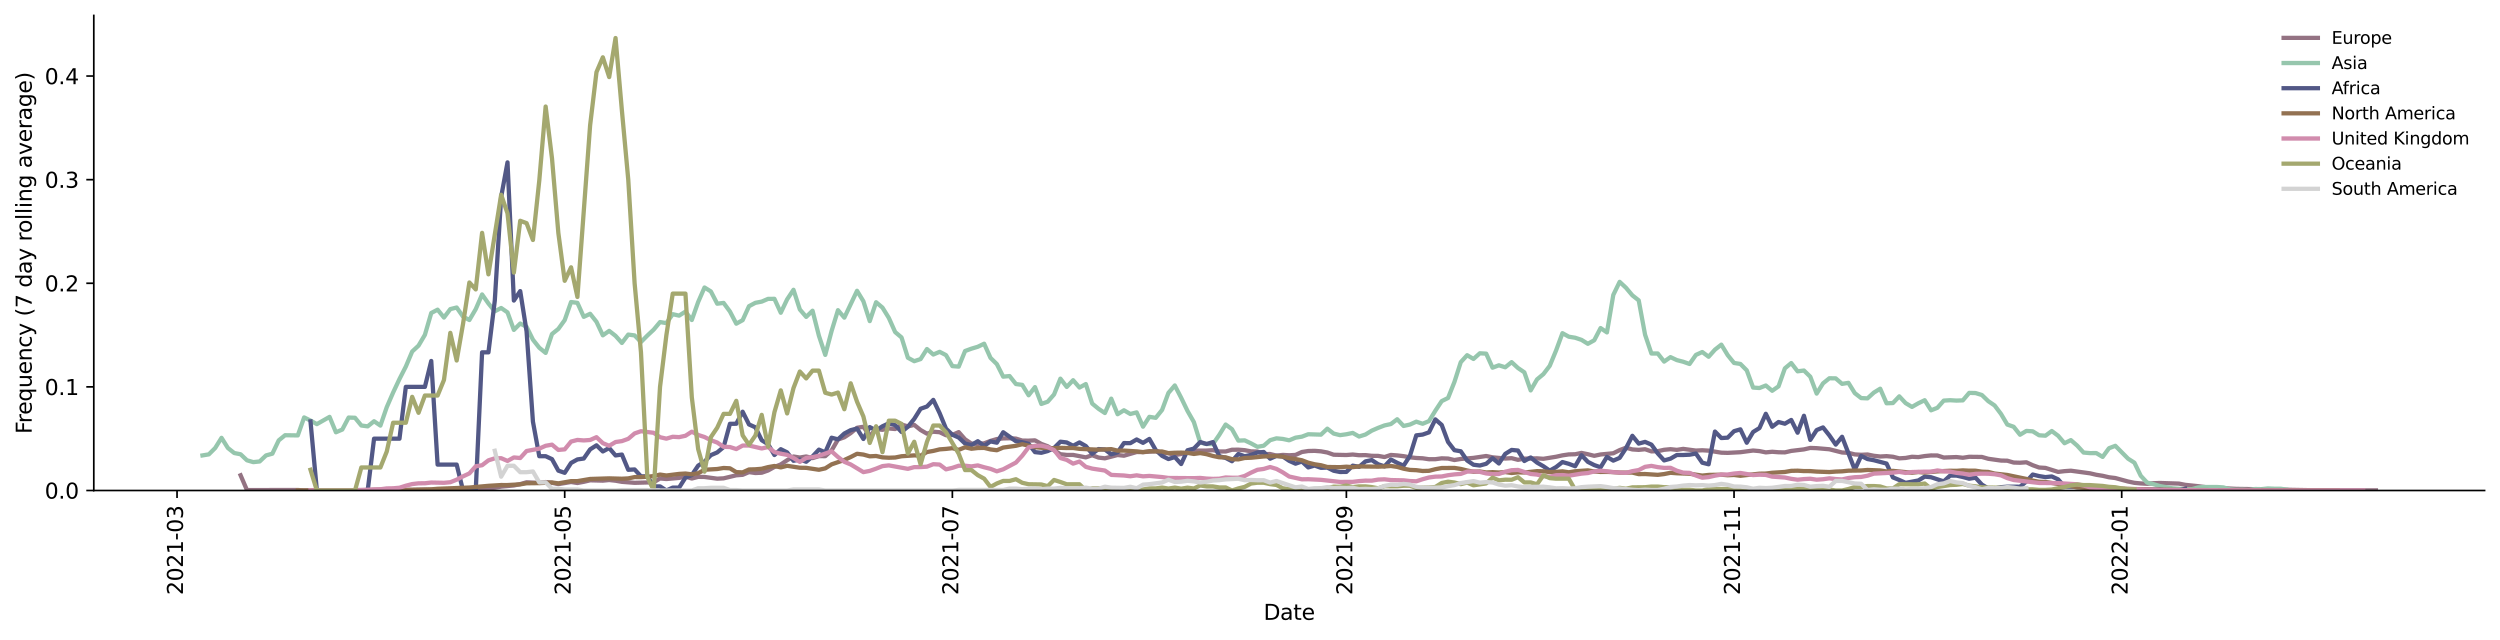 <?xml version="1.0" encoding="utf-8" standalone="no"?>
<!DOCTYPE svg PUBLIC "-//W3C//DTD SVG 1.1//EN"
  "http://www.w3.org/Graphics/SVG/1.1/DTD/svg11.dtd">
<svg height="298.621pt" version="1.1" viewBox="0 0 1166.981 298.621" width="1166.981pt" xmlns="http://www.w3.org/2000/svg" xmlns:xlink="http://www.w3.org/1999/xlink">
 <defs>
  <style type="text/css">*{stroke-linecap:butt;stroke-linejoin:round;}</style>
 </defs>
 <g id="figure_1">
  <g id="patch_1">
   <path d="M 0 298.621 
L 1166.981 298.621 
L 1166.981 0 
L 0 0 
z
" style="fill:#ffffff;"/>
  </g>
  <g id="axes_1">
   <g id="patch_2">
    <path d="M 43.781 228.96 
L 1159.781 228.96 
L 1159.781 7.2 
L 43.781 7.2 
z
" style="fill:#ffffff;"/>
   </g>
   <g id="matplotlib.axis_1">
    <g id="xtick_1">
     <g id="line2d_1">
      <defs>
       <path d="M 0 0 
L 0 3.5 
" id="mf834ee230a" style="stroke:#000000;stroke-width:0.8;"/>
      </defs>
      <g>
       <use style="stroke:#000000;stroke-width:0.8;" x="82.642" xlink:href="#mf834ee230a" y="228.96"/>
      </g>
     </g>
     <g id="text_1">
      <!-- 2021-03 -->
      <g transform="translate(85.402 277.743)rotate(-90)scale(0.1 -0.1)">
       <defs>
        <path d="M 1228 531 
L 3431 531 
L 3431 0 
L 469 0 
L 469 531 
Q 828 903 1448 1529 
Q 2069 2156 2228 2338 
Q 2531 2678 2651 2914 
Q 2772 3150 2772 3378 
Q 2772 3750 2511 3984 
Q 2250 4219 1831 4219 
Q 1534 4219 1204 4116 
Q 875 4013 500 3803 
L 500 4441 
Q 881 4594 1212 4672 
Q 1544 4750 1819 4750 
Q 2544 4750 2975 4387 
Q 3406 4025 3406 3419 
Q 3406 3131 3298 2873 
Q 3191 2616 2906 2266 
Q 2828 2175 2409 1742 
Q 1991 1309 1228 531 
z
" id="DejaVuSans-32" transform="scale(0.016)"/>
        <path d="M 2034 4250 
Q 1547 4250 1301 3770 
Q 1056 3291 1056 2328 
Q 1056 1369 1301 889 
Q 1547 409 2034 409 
Q 2525 409 2770 889 
Q 3016 1369 3016 2328 
Q 3016 3291 2770 3770 
Q 2525 4250 2034 4250 
z
M 2034 4750 
Q 2819 4750 3233 4129 
Q 3647 3509 3647 2328 
Q 3647 1150 3233 529 
Q 2819 -91 2034 -91 
Q 1250 -91 836 529 
Q 422 1150 422 2328 
Q 422 3509 836 4129 
Q 1250 4750 2034 4750 
z
" id="DejaVuSans-30" transform="scale(0.016)"/>
        <path d="M 794 531 
L 1825 531 
L 1825 4091 
L 703 3866 
L 703 4441 
L 1819 4666 
L 2450 4666 
L 2450 531 
L 3481 531 
L 3481 0 
L 794 0 
L 794 531 
z
" id="DejaVuSans-31" transform="scale(0.016)"/>
        <path d="M 313 2009 
L 1997 2009 
L 1997 1497 
L 313 1497 
L 313 2009 
z
" id="DejaVuSans-2d" transform="scale(0.016)"/>
        <path d="M 2597 2516 
Q 3050 2419 3304 2112 
Q 3559 1806 3559 1356 
Q 3559 666 3084 287 
Q 2609 -91 1734 -91 
Q 1441 -91 1130 -33 
Q 819 25 488 141 
L 488 750 
Q 750 597 1062 519 
Q 1375 441 1716 441 
Q 2309 441 2620 675 
Q 2931 909 2931 1356 
Q 2931 1769 2642 2001 
Q 2353 2234 1838 2234 
L 1294 2234 
L 1294 2753 
L 1863 2753 
Q 2328 2753 2575 2939 
Q 2822 3125 2822 3475 
Q 2822 3834 2567 4026 
Q 2313 4219 1838 4219 
Q 1578 4219 1281 4162 
Q 984 4106 628 3988 
L 628 4550 
Q 988 4650 1302 4700 
Q 1616 4750 1894 4750 
Q 2613 4750 3031 4423 
Q 3450 4097 3450 3541 
Q 3450 3153 3228 2886 
Q 3006 2619 2597 2516 
z
" id="DejaVuSans-33" transform="scale(0.016)"/>
       </defs>
       <use xlink:href="#DejaVuSans-32"/>
       <use x="63.623" xlink:href="#DejaVuSans-30"/>
       <use x="127.246" xlink:href="#DejaVuSans-32"/>
       <use x="190.869" xlink:href="#DejaVuSans-31"/>
       <use x="254.492" xlink:href="#DejaVuSans-2d"/>
       <use x="290.576" xlink:href="#DejaVuSans-30"/>
       <use x="354.199" xlink:href="#DejaVuSans-33"/>
      </g>
     </g>
    </g>
    <g id="xtick_2">
     <g id="line2d_2">
      <g>
       <use style="stroke:#000000;stroke-width:0.8;" x="263.599" xlink:href="#mf834ee230a" y="228.96"/>
      </g>
     </g>
     <g id="text_2">
      <!-- 2021-05 -->
      <g transform="translate(266.359 277.743)rotate(-90)scale(0.1 -0.1)">
       <defs>
        <path d="M 691 4666 
L 3169 4666 
L 3169 4134 
L 1269 4134 
L 1269 2991 
Q 1406 3038 1543 3061 
Q 1681 3084 1819 3084 
Q 2600 3084 3056 2656 
Q 3513 2228 3513 1497 
Q 3513 744 3044 326 
Q 2575 -91 1722 -91 
Q 1428 -91 1123 -41 
Q 819 9 494 109 
L 494 744 
Q 775 591 1075 516 
Q 1375 441 1709 441 
Q 2250 441 2565 725 
Q 2881 1009 2881 1497 
Q 2881 1984 2565 2268 
Q 2250 2553 1709 2553 
Q 1456 2553 1204 2497 
Q 953 2441 691 2322 
L 691 4666 
z
" id="DejaVuSans-35" transform="scale(0.016)"/>
       </defs>
       <use xlink:href="#DejaVuSans-32"/>
       <use x="63.623" xlink:href="#DejaVuSans-30"/>
       <use x="127.246" xlink:href="#DejaVuSans-32"/>
       <use x="190.869" xlink:href="#DejaVuSans-31"/>
       <use x="254.492" xlink:href="#DejaVuSans-2d"/>
       <use x="290.576" xlink:href="#DejaVuSans-30"/>
       <use x="354.199" xlink:href="#DejaVuSans-35"/>
      </g>
     </g>
    </g>
    <g id="xtick_3">
     <g id="line2d_3">
      <g>
       <use style="stroke:#000000;stroke-width:0.8;" x="444.556" xlink:href="#mf834ee230a" y="228.96"/>
      </g>
     </g>
     <g id="text_3">
      <!-- 2021-07 -->
      <g transform="translate(447.316 277.743)rotate(-90)scale(0.1 -0.1)">
       <defs>
        <path d="M 525 4666 
L 3525 4666 
L 3525 4397 
L 1831 0 
L 1172 0 
L 2766 4134 
L 525 4134 
L 525 4666 
z
" id="DejaVuSans-37" transform="scale(0.016)"/>
       </defs>
       <use xlink:href="#DejaVuSans-32"/>
       <use x="63.623" xlink:href="#DejaVuSans-30"/>
       <use x="127.246" xlink:href="#DejaVuSans-32"/>
       <use x="190.869" xlink:href="#DejaVuSans-31"/>
       <use x="254.492" xlink:href="#DejaVuSans-2d"/>
       <use x="290.576" xlink:href="#DejaVuSans-30"/>
       <use x="354.199" xlink:href="#DejaVuSans-37"/>
      </g>
     </g>
    </g>
    <g id="xtick_4">
     <g id="line2d_4">
      <g>
       <use style="stroke:#000000;stroke-width:0.8;" x="628.48" xlink:href="#mf834ee230a" y="228.96"/>
      </g>
     </g>
     <g id="text_4">
      <!-- 2021-09 -->
      <g transform="translate(631.239 277.743)rotate(-90)scale(0.1 -0.1)">
       <defs>
        <path d="M 703 97 
L 703 672 
Q 941 559 1184 500 
Q 1428 441 1663 441 
Q 2288 441 2617 861 
Q 2947 1281 2994 2138 
Q 2813 1869 2534 1725 
Q 2256 1581 1919 1581 
Q 1219 1581 811 2004 
Q 403 2428 403 3163 
Q 403 3881 828 4315 
Q 1253 4750 1959 4750 
Q 2769 4750 3195 4129 
Q 3622 3509 3622 2328 
Q 3622 1225 3098 567 
Q 2575 -91 1691 -91 
Q 1453 -91 1209 -44 
Q 966 3 703 97 
z
M 1959 2075 
Q 2384 2075 2632 2365 
Q 2881 2656 2881 3163 
Q 2881 3666 2632 3958 
Q 2384 4250 1959 4250 
Q 1534 4250 1286 3958 
Q 1038 3666 1038 3163 
Q 1038 2656 1286 2365 
Q 1534 2075 1959 2075 
z
" id="DejaVuSans-39" transform="scale(0.016)"/>
       </defs>
       <use xlink:href="#DejaVuSans-32"/>
       <use x="63.623" xlink:href="#DejaVuSans-30"/>
       <use x="127.246" xlink:href="#DejaVuSans-32"/>
       <use x="190.869" xlink:href="#DejaVuSans-31"/>
       <use x="254.492" xlink:href="#DejaVuSans-2d"/>
       <use x="290.576" xlink:href="#DejaVuSans-30"/>
       <use x="354.199" xlink:href="#DejaVuSans-39"/>
      </g>
     </g>
    </g>
    <g id="xtick_5">
     <g id="line2d_5">
      <g>
       <use style="stroke:#000000;stroke-width:0.8;" x="809.437" xlink:href="#mf834ee230a" y="228.96"/>
      </g>
     </g>
     <g id="text_5">
      <!-- 2021-11 -->
      <g transform="translate(812.196 277.743)rotate(-90)scale(0.1 -0.1)">
       <use xlink:href="#DejaVuSans-32"/>
       <use x="63.623" xlink:href="#DejaVuSans-30"/>
       <use x="127.246" xlink:href="#DejaVuSans-32"/>
       <use x="190.869" xlink:href="#DejaVuSans-31"/>
       <use x="254.492" xlink:href="#DejaVuSans-2d"/>
       <use x="290.576" xlink:href="#DejaVuSans-31"/>
       <use x="354.199" xlink:href="#DejaVuSans-31"/>
      </g>
     </g>
    </g>
    <g id="xtick_6">
     <g id="line2d_6">
      <g>
       <use style="stroke:#000000;stroke-width:0.8;" x="990.394" xlink:href="#mf834ee230a" y="228.96"/>
      </g>
     </g>
     <g id="text_6">
      <!-- 2022-01 -->
      <g transform="translate(993.153 277.743)rotate(-90)scale(0.1 -0.1)">
       <use xlink:href="#DejaVuSans-32"/>
       <use x="63.623" xlink:href="#DejaVuSans-30"/>
       <use x="127.246" xlink:href="#DejaVuSans-32"/>
       <use x="190.869" xlink:href="#DejaVuSans-32"/>
       <use x="254.492" xlink:href="#DejaVuSans-2d"/>
       <use x="290.576" xlink:href="#DejaVuSans-30"/>
       <use x="354.199" xlink:href="#DejaVuSans-31"/>
      </g>
     </g>
    </g>
    <g id="text_7">
     <!-- Date -->
     <g transform="translate(589.83 289.341)scale(0.1 -0.1)">
      <defs>
       <path d="M 1259 4147 
L 1259 519 
L 2022 519 
Q 2988 519 3436 956 
Q 3884 1394 3884 2338 
Q 3884 3275 3436 3711 
Q 2988 4147 2022 4147 
L 1259 4147 
z
M 628 4666 
L 1925 4666 
Q 3281 4666 3915 4102 
Q 4550 3538 4550 2338 
Q 4550 1131 3912 565 
Q 3275 0 1925 0 
L 628 0 
L 628 4666 
z
" id="DejaVuSans-44" transform="scale(0.016)"/>
       <path d="M 2194 1759 
Q 1497 1759 1228 1600 
Q 959 1441 959 1056 
Q 959 750 1161 570 
Q 1363 391 1709 391 
Q 2188 391 2477 730 
Q 2766 1069 2766 1631 
L 2766 1759 
L 2194 1759 
z
M 3341 1997 
L 3341 0 
L 2766 0 
L 2766 531 
Q 2569 213 2275 61 
Q 1981 -91 1556 -91 
Q 1019 -91 701 211 
Q 384 513 384 1019 
Q 384 1609 779 1909 
Q 1175 2209 1959 2209 
L 2766 2209 
L 2766 2266 
Q 2766 2663 2505 2880 
Q 2244 3097 1772 3097 
Q 1472 3097 1187 3025 
Q 903 2953 641 2809 
L 641 3341 
Q 956 3463 1253 3523 
Q 1550 3584 1831 3584 
Q 2591 3584 2966 3190 
Q 3341 2797 3341 1997 
z
" id="DejaVuSans-61" transform="scale(0.016)"/>
       <path d="M 1172 4494 
L 1172 3500 
L 2356 3500 
L 2356 3053 
L 1172 3053 
L 1172 1153 
Q 1172 725 1289 603 
Q 1406 481 1766 481 
L 2356 481 
L 2356 0 
L 1766 0 
Q 1100 0 847 248 
Q 594 497 594 1153 
L 594 3053 
L 172 3053 
L 172 3500 
L 594 3500 
L 594 4494 
L 1172 4494 
z
" id="DejaVuSans-74" transform="scale(0.016)"/>
       <path d="M 3597 1894 
L 3597 1613 
L 953 1613 
Q 991 1019 1311 708 
Q 1631 397 2203 397 
Q 2534 397 2845 478 
Q 3156 559 3463 722 
L 3463 178 
Q 3153 47 2828 -22 
Q 2503 -91 2169 -91 
Q 1331 -91 842 396 
Q 353 884 353 1716 
Q 353 2575 817 3079 
Q 1281 3584 2069 3584 
Q 2775 3584 3186 3129 
Q 3597 2675 3597 1894 
z
M 3022 2063 
Q 3016 2534 2758 2815 
Q 2500 3097 2075 3097 
Q 1594 3097 1305 2825 
Q 1016 2553 972 2059 
L 3022 2063 
z
" id="DejaVuSans-65" transform="scale(0.016)"/>
      </defs>
      <use xlink:href="#DejaVuSans-44"/>
      <use x="77.002" xlink:href="#DejaVuSans-61"/>
      <use x="138.281" xlink:href="#DejaVuSans-74"/>
      <use x="177.49" xlink:href="#DejaVuSans-65"/>
     </g>
    </g>
   </g>
   <g id="matplotlib.axis_2">
    <g id="ytick_1">
     <g id="line2d_7">
      <defs>
       <path d="M 0 0 
L -3.5 0 
" id="ma2164f3aa4" style="stroke:#000000;stroke-width:0.8;"/>
      </defs>
      <g>
       <use style="stroke:#000000;stroke-width:0.8;" x="43.781" xlink:href="#ma2164f3aa4" y="228.96"/>
      </g>
     </g>
     <g id="text_8">
      <!-- 0.0 -->
      <g transform="translate(20.878 232.759)scale(0.1 -0.1)">
       <defs>
        <path d="M 684 794 
L 1344 794 
L 1344 0 
L 684 0 
L 684 794 
z
" id="DejaVuSans-2e" transform="scale(0.016)"/>
       </defs>
       <use xlink:href="#DejaVuSans-30"/>
       <use x="63.623" xlink:href="#DejaVuSans-2e"/>
       <use x="95.41" xlink:href="#DejaVuSans-30"/>
      </g>
     </g>
    </g>
    <g id="ytick_2">
     <g id="line2d_8">
      <g>
       <use style="stroke:#000000;stroke-width:0.8;" x="43.781" xlink:href="#ma2164f3aa4" y="180.594"/>
      </g>
     </g>
     <g id="text_9">
      <!-- 0.1 -->
      <g transform="translate(20.878 184.393)scale(0.1 -0.1)">
       <use xlink:href="#DejaVuSans-30"/>
       <use x="63.623" xlink:href="#DejaVuSans-2e"/>
       <use x="95.41" xlink:href="#DejaVuSans-31"/>
      </g>
     </g>
    </g>
    <g id="ytick_3">
     <g id="line2d_9">
      <g>
       <use style="stroke:#000000;stroke-width:0.8;" x="43.781" xlink:href="#ma2164f3aa4" y="132.227"/>
      </g>
     </g>
     <g id="text_10">
      <!-- 0.2 -->
      <g transform="translate(20.878 136.026)scale(0.1 -0.1)">
       <use xlink:href="#DejaVuSans-30"/>
       <use x="63.623" xlink:href="#DejaVuSans-2e"/>
       <use x="95.41" xlink:href="#DejaVuSans-32"/>
      </g>
     </g>
    </g>
    <g id="ytick_4">
     <g id="line2d_10">
      <g>
       <use style="stroke:#000000;stroke-width:0.8;" x="43.781" xlink:href="#ma2164f3aa4" y="83.861"/>
      </g>
     </g>
     <g id="text_11">
      <!-- 0.3 -->
      <g transform="translate(20.878 87.66)scale(0.1 -0.1)">
       <use xlink:href="#DejaVuSans-30"/>
       <use x="63.623" xlink:href="#DejaVuSans-2e"/>
       <use x="95.41" xlink:href="#DejaVuSans-33"/>
      </g>
     </g>
    </g>
    <g id="ytick_5">
     <g id="line2d_11">
      <g>
       <use style="stroke:#000000;stroke-width:0.8;" x="43.781" xlink:href="#ma2164f3aa4" y="35.494"/>
      </g>
     </g>
     <g id="text_12">
      <!-- 0.4 -->
      <g transform="translate(20.878 39.294)scale(0.1 -0.1)">
       <defs>
        <path d="M 2419 4116 
L 825 1625 
L 2419 1625 
L 2419 4116 
z
M 2253 4666 
L 3047 4666 
L 3047 1625 
L 3713 1625 
L 3713 1100 
L 3047 1100 
L 3047 0 
L 2419 0 
L 2419 1100 
L 313 1100 
L 313 1709 
L 2253 4666 
z
" id="DejaVuSans-34" transform="scale(0.016)"/>
       </defs>
       <use xlink:href="#DejaVuSans-30"/>
       <use x="63.623" xlink:href="#DejaVuSans-2e"/>
       <use x="95.41" xlink:href="#DejaVuSans-34"/>
      </g>
     </g>
    </g>
    <g id="text_13">
     <!-- Frequency (7 day rolling average) -->
     <g transform="translate(14.798 202.529)rotate(-90)scale(0.1 -0.1)">
      <defs>
       <path d="M 628 4666 
L 3309 4666 
L 3309 4134 
L 1259 4134 
L 1259 2759 
L 3109 2759 
L 3109 2228 
L 1259 2228 
L 1259 0 
L 628 0 
L 628 4666 
z
" id="DejaVuSans-46" transform="scale(0.016)"/>
       <path d="M 2631 2963 
Q 2534 3019 2420 3045 
Q 2306 3072 2169 3072 
Q 1681 3072 1420 2755 
Q 1159 2438 1159 1844 
L 1159 0 
L 581 0 
L 581 3500 
L 1159 3500 
L 1159 2956 
Q 1341 3275 1631 3429 
Q 1922 3584 2338 3584 
Q 2397 3584 2469 3576 
Q 2541 3569 2628 3553 
L 2631 2963 
z
" id="DejaVuSans-72" transform="scale(0.016)"/>
       <path d="M 947 1747 
Q 947 1113 1208 752 
Q 1469 391 1925 391 
Q 2381 391 2643 752 
Q 2906 1113 2906 1747 
Q 2906 2381 2643 2742 
Q 2381 3103 1925 3103 
Q 1469 3103 1208 2742 
Q 947 2381 947 1747 
z
M 2906 525 
Q 2725 213 2448 61 
Q 2172 -91 1784 -91 
Q 1150 -91 751 415 
Q 353 922 353 1747 
Q 353 2572 751 3078 
Q 1150 3584 1784 3584 
Q 2172 3584 2448 3432 
Q 2725 3281 2906 2969 
L 2906 3500 
L 3481 3500 
L 3481 -1331 
L 2906 -1331 
L 2906 525 
z
" id="DejaVuSans-71" transform="scale(0.016)"/>
       <path d="M 544 1381 
L 544 3500 
L 1119 3500 
L 1119 1403 
Q 1119 906 1312 657 
Q 1506 409 1894 409 
Q 2359 409 2629 706 
Q 2900 1003 2900 1516 
L 2900 3500 
L 3475 3500 
L 3475 0 
L 2900 0 
L 2900 538 
Q 2691 219 2414 64 
Q 2138 -91 1772 -91 
Q 1169 -91 856 284 
Q 544 659 544 1381 
z
M 1991 3584 
L 1991 3584 
z
" id="DejaVuSans-75" transform="scale(0.016)"/>
       <path d="M 3513 2113 
L 3513 0 
L 2938 0 
L 2938 2094 
Q 2938 2591 2744 2837 
Q 2550 3084 2163 3084 
Q 1697 3084 1428 2787 
Q 1159 2491 1159 1978 
L 1159 0 
L 581 0 
L 581 3500 
L 1159 3500 
L 1159 2956 
Q 1366 3272 1645 3428 
Q 1925 3584 2291 3584 
Q 2894 3584 3203 3211 
Q 3513 2838 3513 2113 
z
" id="DejaVuSans-6e" transform="scale(0.016)"/>
       <path d="M 3122 3366 
L 3122 2828 
Q 2878 2963 2633 3030 
Q 2388 3097 2138 3097 
Q 1578 3097 1268 2742 
Q 959 2388 959 1747 
Q 959 1106 1268 751 
Q 1578 397 2138 397 
Q 2388 397 2633 464 
Q 2878 531 3122 666 
L 3122 134 
Q 2881 22 2623 -34 
Q 2366 -91 2075 -91 
Q 1284 -91 818 406 
Q 353 903 353 1747 
Q 353 2603 823 3093 
Q 1294 3584 2113 3584 
Q 2378 3584 2631 3529 
Q 2884 3475 3122 3366 
z
" id="DejaVuSans-63" transform="scale(0.016)"/>
       <path d="M 2059 -325 
Q 1816 -950 1584 -1140 
Q 1353 -1331 966 -1331 
L 506 -1331 
L 506 -850 
L 844 -850 
Q 1081 -850 1212 -737 
Q 1344 -625 1503 -206 
L 1606 56 
L 191 3500 
L 800 3500 
L 1894 763 
L 2988 3500 
L 3597 3500 
L 2059 -325 
z
" id="DejaVuSans-79" transform="scale(0.016)"/>
       <path id="DejaVuSans-20" transform="scale(0.016)"/>
       <path d="M 1984 4856 
Q 1566 4138 1362 3434 
Q 1159 2731 1159 2009 
Q 1159 1288 1364 580 
Q 1569 -128 1984 -844 
L 1484 -844 
Q 1016 -109 783 600 
Q 550 1309 550 2009 
Q 550 2706 781 3412 
Q 1013 4119 1484 4856 
L 1984 4856 
z
" id="DejaVuSans-28" transform="scale(0.016)"/>
       <path d="M 2906 2969 
L 2906 4863 
L 3481 4863 
L 3481 0 
L 2906 0 
L 2906 525 
Q 2725 213 2448 61 
Q 2172 -91 1784 -91 
Q 1150 -91 751 415 
Q 353 922 353 1747 
Q 353 2572 751 3078 
Q 1150 3584 1784 3584 
Q 2172 3584 2448 3432 
Q 2725 3281 2906 2969 
z
M 947 1747 
Q 947 1113 1208 752 
Q 1469 391 1925 391 
Q 2381 391 2643 752 
Q 2906 1113 2906 1747 
Q 2906 2381 2643 2742 
Q 2381 3103 1925 3103 
Q 1469 3103 1208 2742 
Q 947 2381 947 1747 
z
" id="DejaVuSans-64" transform="scale(0.016)"/>
       <path d="M 1959 3097 
Q 1497 3097 1228 2736 
Q 959 2375 959 1747 
Q 959 1119 1226 758 
Q 1494 397 1959 397 
Q 2419 397 2687 759 
Q 2956 1122 2956 1747 
Q 2956 2369 2687 2733 
Q 2419 3097 1959 3097 
z
M 1959 3584 
Q 2709 3584 3137 3096 
Q 3566 2609 3566 1747 
Q 3566 888 3137 398 
Q 2709 -91 1959 -91 
Q 1206 -91 779 398 
Q 353 888 353 1747 
Q 353 2609 779 3096 
Q 1206 3584 1959 3584 
z
" id="DejaVuSans-6f" transform="scale(0.016)"/>
       <path d="M 603 4863 
L 1178 4863 
L 1178 0 
L 603 0 
L 603 4863 
z
" id="DejaVuSans-6c" transform="scale(0.016)"/>
       <path d="M 603 3500 
L 1178 3500 
L 1178 0 
L 603 0 
L 603 3500 
z
M 603 4863 
L 1178 4863 
L 1178 4134 
L 603 4134 
L 603 4863 
z
" id="DejaVuSans-69" transform="scale(0.016)"/>
       <path d="M 2906 1791 
Q 2906 2416 2648 2759 
Q 2391 3103 1925 3103 
Q 1463 3103 1205 2759 
Q 947 2416 947 1791 
Q 947 1169 1205 825 
Q 1463 481 1925 481 
Q 2391 481 2648 825 
Q 2906 1169 2906 1791 
z
M 3481 434 
Q 3481 -459 3084 -895 
Q 2688 -1331 1869 -1331 
Q 1566 -1331 1297 -1286 
Q 1028 -1241 775 -1147 
L 775 -588 
Q 1028 -725 1275 -790 
Q 1522 -856 1778 -856 
Q 2344 -856 2625 -561 
Q 2906 -266 2906 331 
L 2906 616 
Q 2728 306 2450 153 
Q 2172 0 1784 0 
Q 1141 0 747 490 
Q 353 981 353 1791 
Q 353 2603 747 3093 
Q 1141 3584 1784 3584 
Q 2172 3584 2450 3431 
Q 2728 3278 2906 2969 
L 2906 3500 
L 3481 3500 
L 3481 434 
z
" id="DejaVuSans-67" transform="scale(0.016)"/>
       <path d="M 191 3500 
L 800 3500 
L 1894 563 
L 2988 3500 
L 3597 3500 
L 2284 0 
L 1503 0 
L 191 3500 
z
" id="DejaVuSans-76" transform="scale(0.016)"/>
       <path d="M 513 4856 
L 1013 4856 
Q 1481 4119 1714 3412 
Q 1947 2706 1947 2009 
Q 1947 1309 1714 600 
Q 1481 -109 1013 -844 
L 513 -844 
Q 928 -128 1133 580 
Q 1338 1288 1338 2009 
Q 1338 2731 1133 3434 
Q 928 4138 513 4856 
z
" id="DejaVuSans-29" transform="scale(0.016)"/>
      </defs>
      <use xlink:href="#DejaVuSans-46"/>
      <use x="50.27" xlink:href="#DejaVuSans-72"/>
      <use x="89.133" xlink:href="#DejaVuSans-65"/>
      <use x="150.656" xlink:href="#DejaVuSans-71"/>
      <use x="214.133" xlink:href="#DejaVuSans-75"/>
      <use x="277.512" xlink:href="#DejaVuSans-65"/>
      <use x="339.035" xlink:href="#DejaVuSans-6e"/>
      <use x="402.414" xlink:href="#DejaVuSans-63"/>
      <use x="457.395" xlink:href="#DejaVuSans-79"/>
      <use x="516.574" xlink:href="#DejaVuSans-20"/>
      <use x="548.361" xlink:href="#DejaVuSans-28"/>
      <use x="587.375" xlink:href="#DejaVuSans-37"/>
      <use x="650.998" xlink:href="#DejaVuSans-20"/>
      <use x="682.785" xlink:href="#DejaVuSans-64"/>
      <use x="746.262" xlink:href="#DejaVuSans-61"/>
      <use x="807.541" xlink:href="#DejaVuSans-79"/>
      <use x="866.721" xlink:href="#DejaVuSans-20"/>
      <use x="898.508" xlink:href="#DejaVuSans-72"/>
      <use x="937.371" xlink:href="#DejaVuSans-6f"/>
      <use x="998.553" xlink:href="#DejaVuSans-6c"/>
      <use x="1026.336" xlink:href="#DejaVuSans-6c"/>
      <use x="1054.119" xlink:href="#DejaVuSans-69"/>
      <use x="1081.902" xlink:href="#DejaVuSans-6e"/>
      <use x="1145.281" xlink:href="#DejaVuSans-67"/>
      <use x="1208.758" xlink:href="#DejaVuSans-20"/>
      <use x="1240.545" xlink:href="#DejaVuSans-61"/>
      <use x="1301.824" xlink:href="#DejaVuSans-76"/>
      <use x="1361.004" xlink:href="#DejaVuSans-65"/>
      <use x="1422.527" xlink:href="#DejaVuSans-72"/>
      <use x="1463.641" xlink:href="#DejaVuSans-61"/>
      <use x="1524.92" xlink:href="#DejaVuSans-67"/>
      <use x="1588.396" xlink:href="#DejaVuSans-65"/>
      <use x="1649.92" xlink:href="#DejaVuSans-29"/>
     </g>
    </g>
   </g>
   <g id="line2d_12">
    <path clip-path="url(#p2bb544c477)" d="M 112.308 221.857 
L 115.274 228.766 
L 139.006 228.722 
L 141.973 228.927 
L 162.738 228.906 
L 165.705 228.753 
L 174.604 228.683 
L 177.571 228.565 
L 180.537 228.772 
L 192.403 228.668 
L 198.336 228.531 
L 201.303 228.629 
L 204.269 228.474 
L 210.202 228.479 
L 216.135 228.319 
L 219.102 228.439 
L 228.001 227.9 
L 230.968 227.672 
L 233.934 227.153 
L 239.867 226.604 
L 242.834 225.989 
L 245.8 225.129 
L 251.733 225.415 
L 254.7 225.023 
L 257.666 225.364 
L 260.633 225.976 
L 266.566 224.992 
L 269.532 225.46 
L 272.499 224.901 
L 275.465 224.205 
L 281.398 224.36 
L 284.365 224.069 
L 287.331 224.393 
L 290.298 224.917 
L 296.231 225.375 
L 305.131 225.127 
L 308.097 223.342 
L 311.064 223.609 
L 316.997 223.08 
L 319.963 222.447 
L 322.93 223.367 
L 325.896 222.591 
L 328.863 222.644 
L 334.796 223.44 
L 337.762 223.285 
L 343.695 221.863 
L 346.662 221.638 
L 349.628 220.374 
L 352.595 220.799 
L 355.561 220.664 
L 358.528 219.622 
L 361.494 217.97 
L 364.461 216.799 
L 367.427 214.824 
L 370.394 213.094 
L 373.36 213.581 
L 376.327 213.081 
L 379.293 213.842 
L 382.26 212.917 
L 385.226 212.939 
L 388.193 210.264 
L 391.159 205.17 
L 394.126 204.131 
L 397.092 202.165 
L 400.059 199.683 
L 403.025 199.213 
L 405.992 203.421 
L 408.958 200.369 
L 411.925 200.63 
L 414.891 200 
L 417.858 200.269 
L 420.824 198.175 
L 423.791 199.039 
L 426.757 198.344 
L 429.724 200.73 
L 432.69 202.433 
L 435.657 201.519 
L 438.623 201.755 
L 441.59 203.158 
L 444.556 203.013 
L 447.523 201.698 
L 450.489 205.081 
L 453.456 207.062 
L 456.422 207.223 
L 459.389 206.952 
L 462.355 205.822 
L 465.322 204.946 
L 468.288 204.65 
L 471.255 204.581 
L 474.221 204.739 
L 477.188 205.664 
L 480.154 205.7 
L 483.121 205.552 
L 486.087 207.218 
L 489.054 208.315 
L 494.987 212.027 
L 497.953 212.355 
L 500.92 212.354 
L 506.853 213.499 
L 509.82 212.486 
L 512.786 213.597 
L 515.753 213.948 
L 521.686 212.393 
L 524.652 212.727 
L 530.585 210.995 
L 533.552 211.042 
L 539.485 210.631 
L 542.451 211.352 
L 545.418 211.55 
L 548.384 212.421 
L 551.351 211.928 
L 554.317 211.211 
L 557.284 210.338 
L 563.217 210.324 
L 566.183 210.131 
L 569.15 210.743 
L 572.116 210.751 
L 575.083 209.936 
L 578.049 209.907 
L 581.016 210.142 
L 583.982 210.701 
L 586.949 210.774 
L 589.915 211.965 
L 592.882 211.936 
L 595.848 212.674 
L 598.815 212.351 
L 601.781 212.519 
L 604.748 212.359 
L 607.714 210.989 
L 610.681 210.528 
L 613.647 210.448 
L 616.614 210.681 
L 619.58 211.222 
L 622.547 212.265 
L 628.48 212.402 
L 631.446 212.17 
L 634.413 212.497 
L 637.379 212.439 
L 640.346 212.775 
L 643.312 212.806 
L 646.279 213.339 
L 649.245 212.368 
L 652.212 212.587 
L 655.178 212.937 
L 658.145 213.469 
L 661.111 213.786 
L 664.078 213.929 
L 667.044 214.368 
L 670.011 214.345 
L 672.977 213.951 
L 675.944 214.051 
L 678.91 214.736 
L 681.877 214.244 
L 687.81 213.736 
L 693.743 212.862 
L 696.709 213.481 
L 702.642 214.038 
L 705.609 213.873 
L 708.576 214.643 
L 711.542 214.095 
L 717.475 213.955 
L 720.442 214.163 
L 726.375 213.206 
L 729.341 212.555 
L 732.308 212.115 
L 735.274 212.038 
L 738.241 211.418 
L 741.207 212.025 
L 744.174 212.773 
L 747.14 212.146 
L 753.073 211.582 
L 756.04 210.104 
L 759.006 208.995 
L 761.973 209.79 
L 764.939 209.992 
L 767.906 209.695 
L 770.872 210.703 
L 773.839 210.608 
L 776.805 209.958 
L 779.772 209.68 
L 782.738 209.989 
L 785.705 209.537 
L 791.638 210.326 
L 794.604 210.181 
L 797.571 210.355 
L 803.504 211.309 
L 806.47 211.395 
L 812.403 211.089 
L 818.336 210.302 
L 821.303 210.566 
L 824.269 211.168 
L 827.236 210.88 
L 830.202 211.108 
L 833.169 211.163 
L 836.135 210.483 
L 842.068 209.772 
L 845.035 209.092 
L 848.001 209.205 
L 853.934 209.716 
L 859.867 211.221 
L 862.834 211.375 
L 865.8 212.114 
L 868.767 212.29 
L 871.733 212.154 
L 874.7 212.76 
L 877.666 213.087 
L 880.633 212.927 
L 883.599 213.207 
L 886.566 213.949 
L 889.532 213.769 
L 892.499 213.215 
L 895.465 213.373 
L 898.432 212.89 
L 901.398 212.593 
L 904.365 212.621 
L 907.331 213.576 
L 913.265 213.349 
L 916.231 213.68 
L 919.198 213.231 
L 925.131 213.302 
L 928.097 214.151 
L 934.03 214.986 
L 936.997 215.055 
L 939.963 215.913 
L 942.93 216.001 
L 945.896 215.795 
L 948.863 217.162 
L 951.829 218.233 
L 954.796 218.421 
L 960.729 220.281 
L 963.695 219.928 
L 966.662 219.725 
L 975.561 220.933 
L 978.528 221.624 
L 981.494 222.101 
L 984.461 222.786 
L 987.427 223.146 
L 993.36 224.764 
L 996.327 225.386 
L 999.293 225.661 
L 1002.26 225.823 
L 1005.226 225.566 
L 1008.193 225.449 
L 1017.092 225.738 
L 1020.059 226.317 
L 1025.992 226.937 
L 1031.925 227.69 
L 1034.891 227.758 
L 1043.791 228.196 
L 1049.724 228.289 
L 1079.389 228.826 
L 1109.054 228.882 
L 1109.054 228.882 
" style="fill:none;stroke:#947383;stroke-linecap:square;stroke-width:2;"/>
   </g>
   <g id="line2d_13">
    <path clip-path="url(#p2bb544c477)" d="M 94.509 212.589 
L 97.475 212.094 
L 100.442 209.134 
L 103.408 204.377 
L 106.375 209.121 
L 109.341 211.472 
L 112.308 212.05 
L 115.274 214.857 
L 118.241 215.719 
L 121.207 215.402 
L 124.174 212.588 
L 127.14 211.773 
L 130.107 205.562 
L 133.073 203.156 
L 139.006 203.248 
L 141.973 194.853 
L 144.939 196.335 
L 147.906 197.974 
L 153.839 194.599 
L 156.805 201.783 
L 159.772 200.517 
L 162.738 194.909 
L 165.705 195.013 
L 168.671 198.625 
L 171.638 199.019 
L 174.604 196.63 
L 177.571 198.662 
L 180.537 190.06 
L 183.504 183.235 
L 186.47 176.918 
L 189.437 171.111 
L 192.403 164.087 
L 195.37 161.338 
L 198.336 156.299 
L 201.303 146.107 
L 204.269 144.554 
L 207.236 148.221 
L 210.202 144.293 
L 213.169 143.543 
L 216.135 147.812 
L 219.102 149.375 
L 222.068 144.306 
L 225.035 137.448 
L 228.001 141.667 
L 230.968 145.304 
L 233.934 143.771 
L 236.901 145.816 
L 239.867 153.992 
L 242.834 151.029 
L 245.8 152.538 
L 248.767 158.554 
L 251.733 162.322 
L 254.7 164.732 
L 257.666 155.92 
L 260.633 153.535 
L 263.599 149.427 
L 266.566 140.985 
L 269.532 141.364 
L 272.499 147.9 
L 275.465 146.481 
L 278.432 150.219 
L 281.398 156.53 
L 284.365 154.451 
L 287.331 156.776 
L 290.298 160.087 
L 293.265 156.181 
L 296.231 156.568 
L 299.198 159.648 
L 302.164 156.657 
L 305.131 153.878 
L 308.097 150.331 
L 311.064 150.835 
L 314.03 146.655 
L 316.997 147.34 
L 319.963 145.448 
L 322.93 149.376 
L 325.896 140.978 
L 328.863 134.201 
L 331.829 136.035 
L 334.796 141.769 
L 337.762 141.394 
L 340.729 145.409 
L 343.695 151.093 
L 346.662 149.454 
L 349.628 142.935 
L 352.595 141.356 
L 355.561 140.789 
L 358.528 139.513 
L 361.494 139.49 
L 364.461 145.988 
L 367.427 139.734 
L 370.394 135.279 
L 373.36 144.459 
L 376.327 147.92 
L 379.293 145.046 
L 382.26 156.712 
L 385.226 165.655 
L 388.193 154.471 
L 391.159 144.787 
L 394.126 148.271 
L 400.059 135.744 
L 403.025 140.632 
L 405.992 149.89 
L 408.958 141.079 
L 411.925 143.581 
L 414.891 148.385 
L 417.858 155.015 
L 420.824 157.512 
L 423.791 166.99 
L 426.757 168.601 
L 429.724 167.616 
L 432.69 162.931 
L 435.657 165.487 
L 438.623 164.23 
L 441.59 165.766 
L 444.556 170.896 
L 447.523 171.144 
L 450.489 163.847 
L 453.456 162.759 
L 456.422 161.867 
L 459.389 160.447 
L 462.355 167.048 
L 465.322 169.963 
L 468.288 175.823 
L 471.255 175.535 
L 474.221 179.262 
L 477.188 179.66 
L 480.154 184.514 
L 483.121 180.697 
L 486.087 188.561 
L 489.054 187.517 
L 492.02 184.139 
L 494.987 176.759 
L 497.953 180.612 
L 500.92 177.482 
L 503.887 180.894 
L 506.853 179.283 
L 509.82 188.379 
L 512.786 190.823 
L 515.753 192.795 
L 518.719 186.087 
L 521.686 193.355 
L 524.652 191.511 
L 527.619 193.244 
L 530.585 192.497 
L 533.552 199.164 
L 536.518 194.571 
L 539.485 195.044 
L 542.451 191.358 
L 545.418 183.394 
L 548.384 179.929 
L 551.351 185.668 
L 554.317 191.817 
L 557.284 197.019 
L 560.25 206.588 
L 563.217 207.252 
L 566.183 207.287 
L 569.15 202.997 
L 572.116 198.17 
L 575.083 200.337 
L 578.049 205.672 
L 581.016 205.558 
L 583.982 206.972 
L 586.949 208.574 
L 589.915 208.059 
L 592.882 205.477 
L 595.848 204.613 
L 598.815 204.896 
L 601.781 205.534 
L 604.748 204.301 
L 607.714 203.831 
L 610.681 202.701 
L 616.614 202.89 
L 619.58 200.103 
L 622.547 202.393 
L 625.513 203.121 
L 628.48 202.712 
L 631.446 202.084 
L 634.413 203.774 
L 637.379 202.837 
L 640.346 201.017 
L 643.312 199.725 
L 646.279 198.587 
L 649.245 197.942 
L 652.212 195.701 
L 655.178 198.832 
L 658.145 198.172 
L 661.111 196.832 
L 664.078 197.813 
L 667.044 196.571 
L 670.011 191.725 
L 672.977 187.233 
L 675.944 185.775 
L 678.91 178.308 
L 681.877 169.055 
L 684.843 165.802 
L 687.81 167.554 
L 690.776 164.909 
L 693.743 165.083 
L 696.709 171.63 
L 699.676 170.517 
L 702.642 171.444 
L 705.609 169.046 
L 708.576 171.777 
L 711.542 173.793 
L 714.509 182.242 
L 717.475 177.104 
L 720.442 174.633 
L 723.408 170.76 
L 726.375 163.577 
L 729.341 155.523 
L 732.308 157.17 
L 735.274 157.656 
L 738.241 158.649 
L 741.207 160.483 
L 744.174 158.837 
L 747.14 153.137 
L 750.107 155.167 
L 753.073 137.676 
L 756.04 131.569 
L 759.006 134.343 
L 761.973 137.87 
L 764.939 140.209 
L 767.906 156.238 
L 770.872 165.011 
L 773.839 165.01 
L 776.805 168.787 
L 779.772 166.704 
L 782.738 168.095 
L 785.705 168.861 
L 788.671 169.9 
L 791.638 165.665 
L 794.604 164.322 
L 797.571 166.526 
L 800.537 163.211 
L 803.504 160.879 
L 806.47 165.766 
L 809.437 169.426 
L 812.403 169.892 
L 815.37 172.87 
L 818.336 180.913 
L 821.303 181.124 
L 824.269 179.952 
L 827.236 182.416 
L 830.202 180.351 
L 833.169 171.944 
L 836.135 169.471 
L 839.102 173.325 
L 842.068 172.959 
L 845.035 175.846 
L 848.001 183.723 
L 850.968 178.958 
L 853.934 176.568 
L 856.901 176.623 
L 859.867 179.187 
L 862.834 178.707 
L 865.8 183.51 
L 868.767 185.818 
L 871.733 185.959 
L 874.7 183.261 
L 877.666 181.441 
L 880.633 188.254 
L 883.599 188.138 
L 886.566 185.011 
L 889.532 188.173 
L 892.499 189.943 
L 895.465 188.245 
L 898.432 186.818 
L 901.398 191.531 
L 904.365 190.362 
L 907.331 186.997 
L 910.298 186.816 
L 913.265 186.988 
L 916.231 186.889 
L 919.198 183.399 
L 922.164 183.473 
L 925.131 184.387 
L 928.097 187.251 
L 931.064 189.27 
L 934.03 193.184 
L 936.997 198.185 
L 939.963 199.208 
L 942.93 202.934 
L 945.896 201.151 
L 948.863 201.34 
L 951.829 203.186 
L 954.796 203.383 
L 957.762 201.196 
L 960.729 203.422 
L 963.695 206.89 
L 966.662 205.442 
L 969.628 208.023 
L 972.595 211.251 
L 975.561 211.512 
L 978.528 211.499 
L 981.494 213.283 
L 984.461 209.228 
L 987.427 208.105 
L 993.36 214.101 
L 996.327 215.986 
L 999.293 222.106 
L 1002.26 225.277 
L 1005.226 226.001 
L 1008.193 226.88 
L 1014.126 227.954 
L 1020.059 228.341 
L 1023.025 228.38 
L 1025.992 227.556 
L 1028.958 227.318 
L 1034.891 227.333 
L 1037.858 227.512 
L 1040.824 228.412 
L 1043.791 228.649 
L 1046.757 228.612 
L 1049.724 228.765 
L 1052.69 228.262 
L 1055.657 228.328 
L 1058.623 228.001 
L 1061.59 228.13 
L 1064.556 228.13 
L 1067.523 228.564 
L 1067.523 228.564 
" style="fill:none;stroke:#96c6ad;stroke-linecap:square;stroke-width:2;"/>
   </g>
   <g id="line2d_14">
    <path clip-path="url(#p2bb544c477)" d="M 144.939 196.716 
L 147.906 228.96 
L 171.638 228.96 
L 174.604 204.777 
L 186.47 204.777 
L 189.437 180.594 
L 198.336 180.594 
L 201.303 168.502 
L 204.269 216.868 
L 213.169 216.868 
L 216.135 228.96 
L 222.068 228.96 
L 225.035 164.471 
L 228.001 164.471 
L 230.968 140.288 
L 233.934 91.922 
L 236.901 75.8 
L 239.867 140.288 
L 242.834 135.891 
L 245.8 154.7 
L 248.767 196.826 
L 251.733 212.948 
L 254.7 212.948 
L 257.666 214.322 
L 260.633 219.696 
L 263.599 220.708 
L 266.566 216.102 
L 269.532 214.462 
L 272.499 214.031 
L 275.465 209.763 
L 278.432 207.879 
L 281.398 210.727 
L 284.365 209.142 
L 287.331 212.596 
L 290.298 212.183 
L 293.265 219.296 
L 296.231 219.139 
L 299.198 222.364 
L 302.164 222.364 
L 305.131 227.044 
L 308.097 227.044 
L 311.064 228.96 
L 314.03 227.616 
L 316.997 227.616 
L 319.963 222.955 
L 322.93 221.76 
L 325.896 217.363 
L 328.863 215.483 
L 331.829 212.46 
L 334.796 211.187 
L 337.762 208.708 
L 340.729 197.831 
L 343.695 197.804 
L 346.662 192.19 
L 349.628 198.125 
L 352.595 199.461 
L 355.561 205.497 
L 358.528 207.336 
L 361.494 212.39 
L 364.461 209.684 
L 367.427 211.165 
L 370.394 215.088 
L 373.36 214.513 
L 376.327 215.54 
L 379.293 213.064 
L 382.26 209.889 
L 385.226 211.132 
L 388.193 204.325 
L 391.159 205.089 
L 394.126 202.365 
L 397.092 200.788 
L 400.059 200.054 
L 403.025 204.906 
L 405.992 199.369 
L 408.958 200.911 
L 411.925 198.995 
L 414.891 197.607 
L 417.858 198.441 
L 420.824 201.629 
L 423.791 199.2 
L 426.757 195.536 
L 429.724 190.81 
L 432.69 189.763 
L 435.657 186.668 
L 438.623 192.877 
L 441.59 200.102 
L 444.556 202.932 
L 447.523 204.241 
L 450.489 207.046 
L 453.456 207.759 
L 456.422 205.955 
L 459.389 208.124 
L 462.355 206.045 
L 465.322 206.64 
L 468.288 201.771 
L 474.221 205.96 
L 477.188 206.448 
L 480.154 207.183 
L 483.121 211.047 
L 486.087 211.358 
L 489.054 210.557 
L 492.02 209.131 
L 494.987 206.186 
L 497.953 206.539 
L 500.92 208.085 
L 503.887 206.525 
L 506.853 208.202 
L 509.82 211.829 
L 512.786 209.611 
L 515.753 209.828 
L 518.719 212.056 
L 521.686 211.15 
L 524.652 206.827 
L 527.619 206.866 
L 530.585 205.142 
L 533.552 206.716 
L 536.518 204.898 
L 539.485 210.069 
L 542.451 212.792 
L 545.418 214.278 
L 548.384 213.363 
L 551.351 216.608 
L 554.317 210.184 
L 557.284 209.4 
L 560.25 206.342 
L 563.217 207.262 
L 566.183 206.37 
L 569.15 212.947 
L 572.116 213.744 
L 575.083 215.291 
L 578.049 211.91 
L 581.016 212.983 
L 583.982 212.335 
L 586.949 211.218 
L 589.915 210.986 
L 592.882 214.099 
L 595.848 212.792 
L 598.815 213.099 
L 601.781 215.119 
L 604.748 216.445 
L 607.714 215.413 
L 610.681 218.186 
L 613.647 217.316 
L 616.614 218.379 
L 619.58 218.262 
L 622.547 219.742 
L 625.513 220.322 
L 628.48 220.276 
L 631.446 217.369 
L 634.413 217.912 
L 637.379 215.386 
L 640.346 214.763 
L 643.312 216.718 
L 646.279 217.69 
L 649.245 214.496 
L 652.212 216.049 
L 655.178 217.385 
L 658.145 212.804 
L 661.111 203.223 
L 664.078 202.859 
L 667.044 201.816 
L 670.011 195.773 
L 672.977 198.349 
L 675.944 206.304 
L 678.91 210.142 
L 681.877 210.654 
L 684.843 214.954 
L 687.81 216.935 
L 690.776 217.298 
L 693.743 216.493 
L 696.709 213.885 
L 699.676 216.349 
L 702.642 211.865 
L 705.609 210.024 
L 708.576 210.307 
L 711.542 215.191 
L 714.509 213.552 
L 717.475 215.935 
L 720.442 217.638 
L 723.408 219.696 
L 726.375 218.019 
L 729.341 215.684 
L 732.308 216.513 
L 735.274 217.625 
L 738.241 212.48 
L 741.207 215.6 
L 744.174 217.095 
L 747.14 218.133 
L 750.107 213.279 
L 753.073 215.01 
L 756.04 213.738 
L 759.006 209.208 
L 761.973 203.437 
L 764.939 207.06 
L 767.906 206.268 
L 770.872 207.541 
L 773.839 211.663 
L 776.805 214.916 
L 779.772 214.103 
L 782.738 212.386 
L 785.705 212.386 
L 788.671 212.251 
L 791.638 211.717 
L 794.604 215.984 
L 797.571 216.724 
L 800.537 201.451 
L 803.504 204.474 
L 806.47 204.299 
L 809.437 201.276 
L 812.403 200.412 
L 815.37 206.657 
L 818.336 201.654 
L 821.303 199.814 
L 824.269 193.163 
L 827.236 199.209 
L 830.202 196.989 
L 833.169 197.787 
L 836.135 196.032 
L 839.102 201.985 
L 842.068 194.088 
L 845.035 205.336 
L 848.001 200.748 
L 850.968 199.521 
L 853.934 203.241 
L 856.901 207.528 
L 859.867 203.892 
L 865.8 219.258 
L 868.767 212.809 
L 871.733 214.28 
L 874.7 214.83 
L 880.633 216.395 
L 883.599 222.844 
L 886.566 224.052 
L 889.532 225.396 
L 895.465 224.284 
L 898.432 222.492 
L 901.398 222.767 
L 907.331 224.716 
L 910.298 221.996 
L 913.265 222.001 
L 916.231 222.657 
L 919.198 223.453 
L 922.164 222.99 
L 925.131 226.209 
L 928.097 227.996 
L 931.064 227.996 
L 934.03 227.43 
L 936.997 227.171 
L 942.93 227.194 
L 945.896 224.765 
L 948.863 221.512 
L 951.829 222.234 
L 954.796 222.713 
L 957.762 222.403 
L 960.729 223.769 
L 963.695 227.161 
L 969.628 227.161 
L 978.528 228.115 
L 987.427 228.115 
L 990.394 228.96 
L 993.36 228.96 
L 996.327 228.54 
L 1008.193 228.54 
L 1011.159 228.96 
L 1017.092 228.96 
L 1020.059 228.167 
L 1020.059 228.167 
" style="fill:none;stroke:#525886;stroke-linecap:square;stroke-width:2;"/>
   </g>
   <g id="line2d_15">
    <path clip-path="url(#p2bb544c477)" d="M 139.006 228.868 
L 150.872 228.915 
L 165.705 228.84 
L 171.638 228.814 
L 174.604 228.717 
L 183.504 228.797 
L 198.336 228.519 
L 201.303 228.414 
L 204.269 228.159 
L 219.102 227.581 
L 228.001 226.776 
L 233.934 226.413 
L 236.901 226.416 
L 242.834 226.089 
L 245.8 225.59 
L 251.733 225.512 
L 257.666 225.214 
L 260.633 225.629 
L 266.566 224.592 
L 269.532 224.588 
L 275.465 223.581 
L 284.365 223.299 
L 290.298 223.467 
L 293.265 223.317 
L 296.231 222.7 
L 299.198 222.717 
L 302.164 222.545 
L 305.131 222.22 
L 308.097 221.523 
L 311.064 221.956 
L 316.997 221.218 
L 319.963 221.04 
L 322.93 221.41 
L 325.896 220.905 
L 328.863 219.274 
L 334.796 218.935 
L 337.762 218.452 
L 340.729 218.605 
L 343.695 220.389 
L 346.662 220.497 
L 349.628 219.147 
L 352.595 219.063 
L 355.561 218.819 
L 358.528 218.048 
L 361.494 217.52 
L 364.461 218.183 
L 367.427 217.431 
L 373.36 218.34 
L 376.327 218.388 
L 382.26 219.286 
L 385.226 218.629 
L 388.193 216.752 
L 394.126 214.719 
L 397.092 213.34 
L 400.059 211.818 
L 403.025 212.192 
L 405.992 213.009 
L 408.958 212.858 
L 411.925 213.494 
L 414.891 213.666 
L 417.858 213.563 
L 420.824 212.975 
L 426.757 212.565 
L 429.724 212.694 
L 432.69 211.003 
L 435.657 210.485 
L 438.623 209.764 
L 441.59 209.545 
L 444.556 209.213 
L 447.523 209.986 
L 450.489 208.789 
L 453.456 209.471 
L 456.422 209.131 
L 459.389 209.069 
L 462.355 209.787 
L 465.322 210.167 
L 468.288 208.916 
L 474.221 208.099 
L 477.188 207.345 
L 483.121 208.738 
L 486.087 209.02 
L 492.02 209.231 
L 494.987 209.045 
L 497.953 209.136 
L 500.92 209.108 
L 503.887 209.528 
L 512.786 209.909 
L 518.719 209.64 
L 521.686 210.367 
L 524.652 210.326 
L 530.585 210.706 
L 533.552 211.062 
L 536.518 210.62 
L 542.451 210.755 
L 545.418 211.506 
L 548.384 211.337 
L 551.351 211.279 
L 554.317 211.382 
L 557.284 211.902 
L 560.25 211.493 
L 563.217 212.011 
L 566.183 212.848 
L 569.15 213.459 
L 572.116 213.472 
L 575.083 214.341 
L 578.049 214.44 
L 581.016 213.78 
L 583.982 213.663 
L 589.915 213.072 
L 595.848 212.88 
L 598.815 213.119 
L 601.781 213.892 
L 604.748 214.289 
L 607.714 214.845 
L 610.681 215.981 
L 613.647 216.718 
L 616.614 217.169 
L 619.58 217.984 
L 625.513 218.07 
L 628.48 217.85 
L 631.446 218.063 
L 634.413 217.725 
L 643.312 217.829 
L 646.279 217.733 
L 649.245 217.52 
L 652.212 217.942 
L 655.178 218.79 
L 658.145 219.346 
L 661.111 219.476 
L 664.078 219.853 
L 667.044 219.772 
L 670.011 219.017 
L 672.977 218.471 
L 678.91 218.42 
L 681.877 218.891 
L 684.843 219.623 
L 687.81 220.194 
L 690.776 220.082 
L 693.743 220.546 
L 696.709 220.399 
L 699.676 220.567 
L 702.642 220.353 
L 705.609 220.796 
L 708.576 220.504 
L 711.542 220.555 
L 717.475 219.927 
L 720.442 220.001 
L 723.408 220.357 
L 726.375 220.261 
L 729.341 220.023 
L 732.308 220.461 
L 735.274 219.982 
L 741.207 219.56 
L 744.174 220.08 
L 747.14 220.309 
L 750.107 220.277 
L 753.073 220.377 
L 756.04 220.606 
L 761.973 220.607 
L 764.939 221.323 
L 767.906 221.27 
L 773.839 221.652 
L 776.805 221.288 
L 779.772 220.692 
L 782.738 220.916 
L 788.671 221.133 
L 794.604 222.005 
L 797.571 221.687 
L 803.504 221.58 
L 806.47 221.843 
L 809.437 221.71 
L 812.403 222.091 
L 821.303 221.103 
L 824.269 221.055 
L 827.236 220.678 
L 833.169 220.309 
L 836.135 219.787 
L 839.102 219.713 
L 842.068 219.896 
L 845.035 219.905 
L 848.001 220.138 
L 853.934 220.359 
L 856.901 220.128 
L 859.867 220.014 
L 862.834 219.708 
L 868.767 219.624 
L 871.733 219.374 
L 877.666 219.605 
L 880.633 220.065 
L 883.599 219.797 
L 892.499 220.669 
L 895.465 220.346 
L 898.432 220.599 
L 904.365 220.033 
L 910.298 219.735 
L 913.265 219.786 
L 916.231 219.572 
L 919.198 219.721 
L 922.164 219.722 
L 925.131 220.175 
L 928.097 220.295 
L 931.064 221.052 
L 936.997 221.712 
L 945.896 223.558 
L 948.863 224.341 
L 951.829 224.901 
L 954.796 224.976 
L 960.729 225.92 
L 963.695 226.298 
L 969.628 227.55 
L 978.528 228.004 
L 990.394 228.071 
L 996.327 228.281 
L 1002.26 228.415 
L 1005.226 228.58 
L 1008.193 228.537 
L 1017.092 228.711 
L 1049.724 228.869 
L 1055.657 228.773 
L 1073.456 228.877 
L 1082.355 228.926 
L 1091.255 228.918 
L 1091.255 228.918 
" style="fill:none;stroke:#937252;stroke-linecap:square;stroke-width:2;"/>
   </g>
   <g id="line2d_16">
    <path clip-path="url(#p2bb544c477)" d="M 144.939 228.868 
L 150.872 228.924 
L 165.705 228.907 
L 174.604 228.463 
L 177.571 228.385 
L 180.537 227.983 
L 183.504 227.928 
L 186.47 227.671 
L 189.437 226.724 
L 192.403 225.962 
L 195.37 225.615 
L 198.336 225.582 
L 201.303 225.247 
L 207.236 225.37 
L 210.202 225.101 
L 213.169 223.915 
L 216.135 222.363 
L 219.102 220.988 
L 222.068 217.658 
L 225.035 217.166 
L 228.001 214.883 
L 230.968 213.945 
L 233.934 213.879 
L 236.901 215.164 
L 239.867 213.529 
L 242.834 213.806 
L 245.8 210.533 
L 251.733 209.412 
L 254.7 208.091 
L 257.666 207.561 
L 260.633 210.022 
L 263.599 209.751 
L 266.566 206.123 
L 269.532 205.355 
L 272.499 205.588 
L 275.465 205.38 
L 278.432 204.072 
L 281.398 206.858 
L 284.365 208.098 
L 287.331 206.337 
L 290.298 205.904 
L 293.265 204.839 
L 296.231 202.319 
L 299.198 201.288 
L 305.131 202.026 
L 308.097 204.088 
L 311.064 204.759 
L 314.03 203.881 
L 316.997 204.052 
L 319.963 203.417 
L 322.93 201.511 
L 325.896 203.036 
L 328.863 203.996 
L 331.829 205.491 
L 334.796 206.565 
L 337.762 208.571 
L 340.729 208.669 
L 343.695 209.617 
L 346.662 207.984 
L 349.628 207.967 
L 355.561 209.346 
L 358.528 208.682 
L 361.494 211.019 
L 364.461 211.796 
L 367.427 212.327 
L 370.394 213.797 
L 373.36 215.596 
L 376.327 213.772 
L 379.293 213.382 
L 382.26 212.758 
L 388.193 210.689 
L 391.159 213.325 
L 394.126 215.58 
L 397.092 216.801 
L 403.025 220.381 
L 405.992 219.81 
L 408.958 218.765 
L 411.925 217.579 
L 414.891 217.236 
L 423.791 218.854 
L 426.757 218.05 
L 429.724 218.032 
L 432.69 217.835 
L 435.657 216.681 
L 438.623 216.856 
L 441.59 219.088 
L 444.556 218.39 
L 447.523 217.402 
L 450.489 217.382 
L 453.456 217.715 
L 456.422 217.248 
L 459.389 218.111 
L 462.355 218.849 
L 465.322 220.005 
L 468.288 219.066 
L 474.221 215.93 
L 477.188 212.701 
L 480.154 208.792 
L 483.121 208.107 
L 486.087 208.056 
L 489.054 208.716 
L 492.02 210.088 
L 494.987 213.802 
L 497.953 214.678 
L 500.92 216.422 
L 503.887 215.442 
L 506.853 217.927 
L 509.82 218.741 
L 515.753 219.65 
L 518.719 221.675 
L 524.652 221.961 
L 527.619 222.315 
L 530.585 221.886 
L 533.552 222.35 
L 536.518 222.157 
L 542.451 222.691 
L 545.418 223.11 
L 557.284 223.206 
L 560.25 223.093 
L 563.217 223.401 
L 566.183 223.532 
L 569.15 223.459 
L 572.116 222.879 
L 575.083 222.999 
L 578.049 222.992 
L 581.016 222.174 
L 583.982 220.623 
L 586.949 219.295 
L 589.915 218.886 
L 592.882 217.996 
L 595.848 218.883 
L 598.815 220.51 
L 601.781 222.436 
L 607.714 223.741 
L 610.681 223.693 
L 616.614 223.987 
L 625.513 224.961 
L 631.446 224.923 
L 634.413 224.573 
L 637.379 224.358 
L 640.346 224.368 
L 643.312 223.865 
L 646.279 223.738 
L 649.245 224.089 
L 655.178 224.215 
L 658.145 224.549 
L 661.111 224.669 
L 664.078 223.687 
L 667.044 222.878 
L 670.011 222.494 
L 672.977 222.414 
L 675.944 221.823 
L 678.91 221.441 
L 681.877 221.213 
L 684.843 220.15 
L 687.81 220.03 
L 690.776 220.262 
L 693.743 220.999 
L 696.709 221.322 
L 699.676 221.239 
L 702.642 220.201 
L 705.609 219.494 
L 708.576 219.362 
L 714.509 221.244 
L 717.475 221.532 
L 720.442 222.271 
L 723.408 222.528 
L 726.375 221.837 
L 729.341 221.765 
L 732.308 222.061 
L 738.241 221.086 
L 741.207 220.815 
L 744.174 220.079 
L 747.14 219.731 
L 750.107 219.986 
L 753.073 220.411 
L 759.006 220.728 
L 761.973 219.932 
L 764.939 219.416 
L 767.906 217.912 
L 770.872 217.467 
L 773.839 218.058 
L 776.805 218.409 
L 779.772 218.356 
L 782.738 219.728 
L 785.705 220.622 
L 788.671 220.732 
L 791.638 221.974 
L 794.604 222.996 
L 797.571 222.706 
L 800.537 222.035 
L 803.504 221.527 
L 806.47 221.501 
L 809.437 221.04 
L 812.403 220.777 
L 818.336 221.76 
L 821.303 221.589 
L 824.269 221.694 
L 827.236 222.49 
L 833.169 222.904 
L 836.135 223.513 
L 839.102 223.921 
L 842.068 223.632 
L 845.035 223.472 
L 848.001 223.907 
L 850.968 223.704 
L 853.934 223.286 
L 856.901 223.621 
L 859.867 223.795 
L 862.834 223.126 
L 865.8 222.756 
L 868.767 222.631 
L 871.733 222.052 
L 874.7 221.092 
L 883.599 220.632 
L 886.566 220.273 
L 889.532 220.756 
L 892.499 220.345 
L 898.432 220.166 
L 901.398 220.185 
L 904.365 219.603 
L 907.331 220.021 
L 910.298 220.147 
L 913.265 220.726 
L 916.231 221.053 
L 919.198 221.629 
L 922.164 221.192 
L 925.131 221.095 
L 928.097 221.125 
L 931.064 221.373 
L 934.03 221.887 
L 936.997 223.187 
L 939.963 224.065 
L 951.829 225.444 
L 960.729 225.521 
L 969.628 226.061 
L 972.595 226.636 
L 975.561 227.481 
L 984.461 228.178 
L 990.394 228.289 
L 996.327 228.366 
L 1014.126 228.763 
L 1023.025 228.803 
L 1070.489 228.948 
L 1103.121 228.948 
L 1103.121 228.948 
" style="fill:none;stroke:#d18cad;stroke-linecap:square;stroke-width:2;"/>
   </g>
   <g id="line2d_17">
    <path clip-path="url(#p2bb544c477)" d="M 144.939 219.287 
L 147.906 228.96 
L 165.705 228.96 
L 168.671 218.212 
L 177.571 218.212 
L 180.537 210.771 
L 183.504 197.336 
L 189.437 197.336 
L 192.403 185.244 
L 195.37 192.685 
L 198.336 184.624 
L 204.269 184.624 
L 207.236 177.369 
L 210.202 155.384 
L 213.169 168.282 
L 216.135 151.212 
L 219.102 131.865 
L 222.068 135.09 
L 225.035 108.708 
L 228.001 128.054 
L 233.934 90.924 
L 236.901 99.605 
L 239.867 127.243 
L 242.834 103.06 
L 245.8 104.165 
L 248.767 112.02 
L 251.733 84.285 
L 254.7 49.738 
L 257.666 73.921 
L 260.633 108.745 
L 263.599 131.068 
L 266.566 124.786 
L 269.532 138.605 
L 275.465 58.469 
L 278.432 33.665 
L 281.398 26.756 
L 284.365 35.969 
L 287.331 17.76 
L 290.298 51.616 
L 293.265 83.861 
L 296.231 132.227 
L 299.198 164.471 
L 302.164 222.511 
L 305.131 228.96 
L 308.097 180.594 
L 311.064 156.41 
L 314.03 137.064 
L 319.963 137.064 
L 322.93 185.43 
L 325.896 209.613 
L 328.863 220.166 
L 331.829 204.044 
L 334.796 199.647 
L 337.762 193.198 
L 340.729 193.198 
L 343.695 187.11 
L 346.662 203.232 
L 349.628 207.629 
L 352.595 203.33 
L 355.561 193.657 
L 358.528 208.539 
L 361.494 192.416 
L 364.461 182.234 
L 367.427 192.982 
L 370.394 181.159 
L 373.36 173.421 
L 376.327 176.645 
L 379.293 173.009 
L 382.26 173.009 
L 385.226 183.343 
L 388.193 184.172 
L 391.159 183.251 
L 394.126 191.024 
L 397.092 178.933 
L 400.059 187.515 
L 403.025 194.424 
L 405.992 206.755 
L 408.958 198.982 
L 411.925 211.073 
L 414.891 196.379 
L 417.858 196.379 
L 420.824 197.867 
L 423.791 211.686 
L 426.757 206.211 
L 429.724 216.736 
L 432.69 206.278 
L 435.657 198.641 
L 438.623 198.641 
L 441.59 201.757 
L 447.523 211.797 
L 450.489 219.434 
L 453.456 219.434 
L 456.422 221.793 
L 459.389 223.432 
L 462.355 227.292 
L 465.322 225.68 
L 468.288 224.5 
L 471.255 224.5 
L 474.221 223.694 
L 477.188 225.362 
L 480.154 226.035 
L 486.087 226.14 
L 489.054 226.946 
L 492.02 224.044 
L 494.987 224.983 
L 497.953 226.058 
L 503.887 226.058 
L 506.853 228.96 
L 509.82 227.963 
L 521.686 227.963 
L 524.652 228.96 
L 527.619 228.96 
L 530.585 228.493 
L 533.552 228.493 
L 536.518 227.984 
L 539.485 227.984 
L 542.451 227.59 
L 545.418 228.058 
L 548.384 227.601 
L 551.351 228.11 
L 554.317 227.636 
L 557.284 228.03 
L 560.25 226.607 
L 563.217 227.063 
L 566.183 227.063 
L 569.15 227.537 
L 572.116 227.537 
L 575.083 228.96 
L 578.049 227.993 
L 581.016 227.273 
L 583.982 225.713 
L 586.949 225.329 
L 589.915 225.329 
L 592.882 225.989 
L 595.848 226.378 
L 598.815 227.938 
L 601.781 228.322 
L 604.748 228.322 
L 607.714 228.63 
L 613.647 228.606 
L 616.614 227.864 
L 619.58 227.864 
L 622.547 227.181 
L 625.513 227.213 
L 628.48 226.644 
L 631.446 227.385 
L 634.413 227.037 
L 637.379 227.046 
L 640.346 227.369 
L 643.312 227.938 
L 646.279 226.953 
L 652.212 226.992 
L 655.178 226.739 
L 658.145 226.739 
L 661.111 227.723 
L 667.044 227.567 
L 670.011 227.322 
L 672.977 225.449 
L 675.944 224.863 
L 678.91 225.223 
L 681.877 226.003 
L 684.843 225.261 
L 687.81 226.547 
L 693.743 225.66 
L 696.709 222.973 
L 699.676 224.213 
L 702.642 223.912 
L 705.609 223.942 
L 708.576 222.758 
L 711.542 225.18 
L 714.509 225.18 
L 717.475 226.067 
L 720.442 221.875 
L 723.408 223.18 
L 726.375 223.445 
L 732.308 223.445 
L 735.274 228.604 
L 741.207 228.516 
L 744.174 228.105 
L 753.073 228.185 
L 756.04 227.715 
L 759.006 228.127 
L 761.973 227.495 
L 767.906 227.43 
L 770.872 227.138 
L 773.839 227.138 
L 776.805 227.415 
L 779.772 227.415 
L 782.738 227.843 
L 785.705 228.604 
L 788.671 228.604 
L 791.638 228.96 
L 794.604 228.96 
L 797.571 228.274 
L 809.437 228.274 
L 812.403 228.388 
L 824.269 228.388 
L 827.236 228.96 
L 830.202 228.559 
L 833.169 228.559 
L 836.135 228.204 
L 839.102 228.204 
L 842.068 227.748 
L 845.035 228.149 
L 848.001 228.149 
L 850.968 228.504 
L 853.934 228.504 
L 856.901 228.96 
L 859.867 228.96 
L 862.834 228.274 
L 865.8 227.344 
L 868.767 227.344 
L 871.733 226.885 
L 874.7 226.885 
L 877.666 227.08 
L 880.633 228.011 
L 883.599 228.011 
L 886.566 226.02 
L 895.465 226.099 
L 898.432 225.705 
L 901.398 228.154 
L 904.365 227.344 
L 910.298 226.41 
L 913.265 226.286 
L 916.231 225.904 
L 919.198 226.713 
L 922.164 227.018 
L 925.131 227.46 
L 934.03 227.697 
L 936.997 228.056 
L 939.963 228.056 
L 942.93 228.187 
L 945.896 228.43 
L 948.863 228.43 
L 951.829 228.67 
L 954.796 228.67 
L 957.762 228.5 
L 963.695 227.343 
L 966.662 226.583 
L 969.628 226.164 
L 972.595 226.424 
L 975.561 226.434 
L 981.494 226.827 
L 984.461 227.246 
L 987.427 227.445 
L 990.394 228.003 
L 993.36 228.418 
L 996.327 228.443 
L 996.327 228.443 
" style="fill:none;stroke:#a4a86f;stroke-linecap:square;stroke-width:2;"/>
   </g>
   <g id="line2d_18">
    <path clip-path="url(#p2bb544c477)" d="M 230.968 210.42 
L 233.934 222.511 
L 236.901 217.42 
L 239.867 217.42 
L 242.834 220.414 
L 245.8 220.414 
L 248.767 220.078 
L 251.733 225.169 
L 254.7 225.169 
L 257.666 228.182 
L 260.633 228.182 
L 263.599 228.518 
L 269.532 228.518 
L 272.499 228.96 
L 287.331 228.96 
L 290.298 228.773 
L 302.164 228.773 
L 305.131 228.96 
L 322.93 228.96 
L 325.896 227.909 
L 328.863 227.909 
L 331.829 227.706 
L 337.762 227.706 
L 340.729 228.757 
L 343.695 228.757 
L 346.662 228.96 
L 367.427 228.96 
L 370.394 228.488 
L 382.26 228.488 
L 385.226 228.96 
L 444.556 228.96 
L 447.523 228.716 
L 468.288 228.702 
L 471.255 228.078 
L 474.221 228.078 
L 477.188 228.336 
L 483.121 228.007 
L 486.087 228.386 
L 489.054 228.075 
L 492.02 228.075 
L 494.987 227.72 
L 500.92 228.15 
L 506.853 227.636 
L 509.82 228.135 
L 512.786 228.135 
L 515.753 227.192 
L 518.719 227.648 
L 524.652 227.754 
L 527.619 227.209 
L 530.585 227.911 
L 533.552 226.229 
L 536.518 226.003 
L 542.451 225.219 
L 545.418 223.944 
L 548.384 224.97 
L 551.351 224.85 
L 554.317 224.431 
L 557.284 224.714 
L 560.25 225.228 
L 563.217 224.902 
L 566.183 224.3 
L 569.15 224.135 
L 572.116 223.768 
L 578.049 223.475 
L 581.016 224.166 
L 583.982 224.055 
L 586.949 224.171 
L 589.915 224.163 
L 592.882 225.257 
L 595.848 224.518 
L 601.781 226.51 
L 604.748 227.485 
L 607.714 227.107 
L 610.681 228.266 
L 613.647 227.893 
L 616.614 227.893 
L 619.58 227.367 
L 622.547 227.84 
L 625.513 227.706 
L 628.48 227.825 
L 631.446 227.675 
L 634.413 228.333 
L 637.379 228.187 
L 640.346 228.32 
L 643.312 228 
L 646.279 226.798 
L 649.245 226.255 
L 652.212 226.353 
L 655.178 225.897 
L 658.145 226.201 
L 661.111 227.26 
L 664.078 227.646 
L 670.011 227.643 
L 672.977 227.529 
L 675.944 226.933 
L 678.91 226.451 
L 681.877 225.49 
L 687.81 224.569 
L 690.776 225.291 
L 693.743 225.028 
L 696.709 225.23 
L 699.676 226.178 
L 702.642 226.721 
L 705.609 226.491 
L 708.576 227.073 
L 711.542 227.428 
L 714.509 227.268 
L 720.442 227.183 
L 723.408 227.502 
L 726.375 227.951 
L 729.341 227.874 
L 732.308 228.052 
L 735.274 227.927 
L 738.241 227.393 
L 741.207 227.179 
L 747.14 226.919 
L 750.107 227.328 
L 753.073 227.861 
L 756.04 227.998 
L 761.973 228.618 
L 764.939 228.801 
L 767.906 228.571 
L 770.872 228.73 
L 773.839 228.73 
L 776.805 228.152 
L 779.772 227.309 
L 782.738 227.095 
L 785.705 226.667 
L 788.671 226.412 
L 791.638 226.553 
L 794.604 226.448 
L 797.571 226.679 
L 800.537 226.421 
L 803.504 225.86 
L 806.47 226.297 
L 809.437 227.096 
L 812.403 227.145 
L 815.37 227.471 
L 818.336 228.133 
L 821.303 227.681 
L 824.269 227.831 
L 827.236 227.69 
L 833.169 226.871 
L 836.135 226.844 
L 839.102 226.267 
L 842.068 226.396 
L 845.035 227.181 
L 848.001 226.905 
L 850.968 226.776 
L 853.934 227.223 
L 856.901 224.486 
L 859.867 224.486 
L 865.8 225.69 
L 868.767 225.819 
L 871.733 228.732 
L 874.7 228.389 
L 877.666 228.618 
L 880.633 228.618 
L 883.599 228.103 
L 886.566 228.103 
L 889.532 228.445 
L 898.432 227.921 
L 901.398 227.364 
L 904.365 226.052 
L 907.331 225.639 
L 910.298 224.544 
L 913.265 225.178 
L 916.231 225.499 
L 919.198 226.811 
L 922.164 227.408 
L 925.131 228.442 
L 928.097 227.683 
L 931.064 227.919 
L 934.03 227.773 
L 936.997 227.365 
L 939.963 227.647 
L 942.93 228.133 
L 945.896 227.849 
L 945.896 227.849 
" style="fill:none;stroke:#d3d3d3;stroke-linecap:square;stroke-width:2;"/>
   </g>
   <g id="patch_3">
    <path d="M 43.781 228.96 
L 43.781 7.2 
" style="fill:none;stroke:#000000;stroke-linecap:square;stroke-linejoin:miter;stroke-width:0.8;"/>
   </g>
   <g id="patch_4">
    <path d="M 43.781 228.96 
L 1159.781 228.96 
" style="fill:none;stroke:#000000;stroke-linecap:square;stroke-linejoin:miter;stroke-width:0.8;"/>
   </g>
   <g id="legend_1">
    <g id="line2d_19">
     <path d="M 1065.97 17.679 
L 1081.97 17.679 
" style="fill:none;stroke:#947383;stroke-linecap:square;stroke-width:2;"/>
    </g>
    <g id="line2d_20"/>
    <g id="text_14">
     <!-- Europe -->
     <g transform="translate(1088.37 20.479)scale(0.08 -0.08)">
      <defs>
       <path d="M 628 4666 
L 3578 4666 
L 3578 4134 
L 1259 4134 
L 1259 2753 
L 3481 2753 
L 3481 2222 
L 1259 2222 
L 1259 531 
L 3634 531 
L 3634 0 
L 628 0 
L 628 4666 
z
" id="DejaVuSans-45" transform="scale(0.016)"/>
       <path d="M 1159 525 
L 1159 -1331 
L 581 -1331 
L 581 3500 
L 1159 3500 
L 1159 2969 
Q 1341 3281 1617 3432 
Q 1894 3584 2278 3584 
Q 2916 3584 3314 3078 
Q 3713 2572 3713 1747 
Q 3713 922 3314 415 
Q 2916 -91 2278 -91 
Q 1894 -91 1617 61 
Q 1341 213 1159 525 
z
M 3116 1747 
Q 3116 2381 2855 2742 
Q 2594 3103 2138 3103 
Q 1681 3103 1420 2742 
Q 1159 2381 1159 1747 
Q 1159 1113 1420 752 
Q 1681 391 2138 391 
Q 2594 391 2855 752 
Q 3116 1113 3116 1747 
z
" id="DejaVuSans-70" transform="scale(0.016)"/>
      </defs>
      <use xlink:href="#DejaVuSans-45"/>
      <use x="63.184" xlink:href="#DejaVuSans-75"/>
      <use x="126.562" xlink:href="#DejaVuSans-72"/>
      <use x="165.426" xlink:href="#DejaVuSans-6f"/>
      <use x="226.607" xlink:href="#DejaVuSans-70"/>
      <use x="290.084" xlink:href="#DejaVuSans-65"/>
     </g>
    </g>
    <g id="line2d_21">
     <path d="M 1065.97 29.421 
L 1081.97 29.421 
" style="fill:none;stroke:#96c6ad;stroke-linecap:square;stroke-width:2;"/>
    </g>
    <g id="line2d_22"/>
    <g id="text_15">
     <!-- Asia -->
     <g transform="translate(1088.37 32.221)scale(0.08 -0.08)">
      <defs>
       <path d="M 2188 4044 
L 1331 1722 
L 3047 1722 
L 2188 4044 
z
M 1831 4666 
L 2547 4666 
L 4325 0 
L 3669 0 
L 3244 1197 
L 1141 1197 
L 716 0 
L 50 0 
L 1831 4666 
z
" id="DejaVuSans-41" transform="scale(0.016)"/>
       <path d="M 2834 3397 
L 2834 2853 
Q 2591 2978 2328 3040 
Q 2066 3103 1784 3103 
Q 1356 3103 1142 2972 
Q 928 2841 928 2578 
Q 928 2378 1081 2264 
Q 1234 2150 1697 2047 
L 1894 2003 
Q 2506 1872 2764 1633 
Q 3022 1394 3022 966 
Q 3022 478 2636 193 
Q 2250 -91 1575 -91 
Q 1294 -91 989 -36 
Q 684 19 347 128 
L 347 722 
Q 666 556 975 473 
Q 1284 391 1588 391 
Q 1994 391 2212 530 
Q 2431 669 2431 922 
Q 2431 1156 2273 1281 
Q 2116 1406 1581 1522 
L 1381 1569 
Q 847 1681 609 1914 
Q 372 2147 372 2553 
Q 372 3047 722 3315 
Q 1072 3584 1716 3584 
Q 2034 3584 2315 3537 
Q 2597 3491 2834 3397 
z
" id="DejaVuSans-73" transform="scale(0.016)"/>
      </defs>
      <use xlink:href="#DejaVuSans-41"/>
      <use x="68.408" xlink:href="#DejaVuSans-73"/>
      <use x="120.508" xlink:href="#DejaVuSans-69"/>
      <use x="148.291" xlink:href="#DejaVuSans-61"/>
     </g>
    </g>
    <g id="line2d_23">
     <path d="M 1065.97 41.164 
L 1081.97 41.164 
" style="fill:none;stroke:#525886;stroke-linecap:square;stroke-width:2;"/>
    </g>
    <g id="line2d_24"/>
    <g id="text_16">
     <!-- Africa -->
     <g transform="translate(1088.37 43.964)scale(0.08 -0.08)">
      <defs>
       <path d="M 2375 4863 
L 2375 4384 
L 1825 4384 
Q 1516 4384 1395 4259 
Q 1275 4134 1275 3809 
L 1275 3500 
L 2222 3500 
L 2222 3053 
L 1275 3053 
L 1275 0 
L 697 0 
L 697 3053 
L 147 3053 
L 147 3500 
L 697 3500 
L 697 3744 
Q 697 4328 969 4595 
Q 1241 4863 1831 4863 
L 2375 4863 
z
" id="DejaVuSans-66" transform="scale(0.016)"/>
      </defs>
      <use xlink:href="#DejaVuSans-41"/>
      <use x="64.783" xlink:href="#DejaVuSans-66"/>
      <use x="99.988" xlink:href="#DejaVuSans-72"/>
      <use x="141.102" xlink:href="#DejaVuSans-69"/>
      <use x="168.885" xlink:href="#DejaVuSans-63"/>
      <use x="223.865" xlink:href="#DejaVuSans-61"/>
     </g>
    </g>
    <g id="line2d_25">
     <path d="M 1065.97 52.906 
L 1081.97 52.906 
" style="fill:none;stroke:#937252;stroke-linecap:square;stroke-width:2;"/>
    </g>
    <g id="line2d_26"/>
    <g id="text_17">
     <!-- North America -->
     <g transform="translate(1088.37 55.706)scale(0.08 -0.08)">
      <defs>
       <path d="M 628 4666 
L 1478 4666 
L 3547 763 
L 3547 4666 
L 4159 4666 
L 4159 0 
L 3309 0 
L 1241 3903 
L 1241 0 
L 628 0 
L 628 4666 
z
" id="DejaVuSans-4e" transform="scale(0.016)"/>
       <path d="M 3513 2113 
L 3513 0 
L 2938 0 
L 2938 2094 
Q 2938 2591 2744 2837 
Q 2550 3084 2163 3084 
Q 1697 3084 1428 2787 
Q 1159 2491 1159 1978 
L 1159 0 
L 581 0 
L 581 4863 
L 1159 4863 
L 1159 2956 
Q 1366 3272 1645 3428 
Q 1925 3584 2291 3584 
Q 2894 3584 3203 3211 
Q 3513 2838 3513 2113 
z
" id="DejaVuSans-68" transform="scale(0.016)"/>
       <path d="M 3328 2828 
Q 3544 3216 3844 3400 
Q 4144 3584 4550 3584 
Q 5097 3584 5394 3201 
Q 5691 2819 5691 2113 
L 5691 0 
L 5113 0 
L 5113 2094 
Q 5113 2597 4934 2840 
Q 4756 3084 4391 3084 
Q 3944 3084 3684 2787 
Q 3425 2491 3425 1978 
L 3425 0 
L 2847 0 
L 2847 2094 
Q 2847 2600 2669 2842 
Q 2491 3084 2119 3084 
Q 1678 3084 1418 2786 
Q 1159 2488 1159 1978 
L 1159 0 
L 581 0 
L 581 3500 
L 1159 3500 
L 1159 2956 
Q 1356 3278 1631 3431 
Q 1906 3584 2284 3584 
Q 2666 3584 2933 3390 
Q 3200 3197 3328 2828 
z
" id="DejaVuSans-6d" transform="scale(0.016)"/>
      </defs>
      <use xlink:href="#DejaVuSans-4e"/>
      <use x="74.805" xlink:href="#DejaVuSans-6f"/>
      <use x="135.986" xlink:href="#DejaVuSans-72"/>
      <use x="177.1" xlink:href="#DejaVuSans-74"/>
      <use x="216.309" xlink:href="#DejaVuSans-68"/>
      <use x="279.688" xlink:href="#DejaVuSans-20"/>
      <use x="311.475" xlink:href="#DejaVuSans-41"/>
      <use x="379.883" xlink:href="#DejaVuSans-6d"/>
      <use x="477.295" xlink:href="#DejaVuSans-65"/>
      <use x="538.818" xlink:href="#DejaVuSans-72"/>
      <use x="579.932" xlink:href="#DejaVuSans-69"/>
      <use x="607.715" xlink:href="#DejaVuSans-63"/>
      <use x="662.695" xlink:href="#DejaVuSans-61"/>
     </g>
    </g>
    <g id="line2d_27">
     <path d="M 1065.97 64.649 
L 1081.97 64.649 
" style="fill:none;stroke:#d18cad;stroke-linecap:square;stroke-width:2;"/>
    </g>
    <g id="line2d_28"/>
    <g id="text_18">
     <!-- United Kingdom -->
     <g transform="translate(1088.37 67.449)scale(0.08 -0.08)">
      <defs>
       <path d="M 556 4666 
L 1191 4666 
L 1191 1831 
Q 1191 1081 1462 751 
Q 1734 422 2344 422 
Q 2950 422 3222 751 
Q 3494 1081 3494 1831 
L 3494 4666 
L 4128 4666 
L 4128 1753 
Q 4128 841 3676 375 
Q 3225 -91 2344 -91 
Q 1459 -91 1007 375 
Q 556 841 556 1753 
L 556 4666 
z
" id="DejaVuSans-55" transform="scale(0.016)"/>
       <path d="M 628 4666 
L 1259 4666 
L 1259 2694 
L 3353 4666 
L 4166 4666 
L 1850 2491 
L 4331 0 
L 3500 0 
L 1259 2247 
L 1259 0 
L 628 0 
L 628 4666 
z
" id="DejaVuSans-4b" transform="scale(0.016)"/>
      </defs>
      <use xlink:href="#DejaVuSans-55"/>
      <use x="73.193" xlink:href="#DejaVuSans-6e"/>
      <use x="136.572" xlink:href="#DejaVuSans-69"/>
      <use x="164.355" xlink:href="#DejaVuSans-74"/>
      <use x="203.564" xlink:href="#DejaVuSans-65"/>
      <use x="265.088" xlink:href="#DejaVuSans-64"/>
      <use x="328.564" xlink:href="#DejaVuSans-20"/>
      <use x="360.352" xlink:href="#DejaVuSans-4b"/>
      <use x="425.928" xlink:href="#DejaVuSans-69"/>
      <use x="453.711" xlink:href="#DejaVuSans-6e"/>
      <use x="517.09" xlink:href="#DejaVuSans-67"/>
      <use x="580.566" xlink:href="#DejaVuSans-64"/>
      <use x="644.043" xlink:href="#DejaVuSans-6f"/>
      <use x="705.225" xlink:href="#DejaVuSans-6d"/>
     </g>
    </g>
    <g id="line2d_29">
     <path d="M 1065.97 76.391 
L 1081.97 76.391 
" style="fill:none;stroke:#a4a86f;stroke-linecap:square;stroke-width:2;"/>
    </g>
    <g id="line2d_30"/>
    <g id="text_19">
     <!-- Oceania -->
     <g transform="translate(1088.37 79.191)scale(0.08 -0.08)">
      <defs>
       <path d="M 2522 4238 
Q 1834 4238 1429 3725 
Q 1025 3213 1025 2328 
Q 1025 1447 1429 934 
Q 1834 422 2522 422 
Q 3209 422 3611 934 
Q 4013 1447 4013 2328 
Q 4013 3213 3611 3725 
Q 3209 4238 2522 4238 
z
M 2522 4750 
Q 3503 4750 4090 4092 
Q 4678 3434 4678 2328 
Q 4678 1225 4090 567 
Q 3503 -91 2522 -91 
Q 1538 -91 948 565 
Q 359 1222 359 2328 
Q 359 3434 948 4092 
Q 1538 4750 2522 4750 
z
" id="DejaVuSans-4f" transform="scale(0.016)"/>
      </defs>
      <use xlink:href="#DejaVuSans-4f"/>
      <use x="78.711" xlink:href="#DejaVuSans-63"/>
      <use x="133.691" xlink:href="#DejaVuSans-65"/>
      <use x="195.215" xlink:href="#DejaVuSans-61"/>
      <use x="256.494" xlink:href="#DejaVuSans-6e"/>
      <use x="319.873" xlink:href="#DejaVuSans-69"/>
      <use x="347.656" xlink:href="#DejaVuSans-61"/>
     </g>
    </g>
    <g id="line2d_31">
     <path d="M 1065.97 88.134 
L 1081.97 88.134 
" style="fill:none;stroke:#d3d3d3;stroke-linecap:square;stroke-width:2;"/>
    </g>
    <g id="line2d_32"/>
    <g id="text_20">
     <!-- South America -->
     <g transform="translate(1088.37 90.934)scale(0.08 -0.08)">
      <defs>
       <path d="M 3425 4513 
L 3425 3897 
Q 3066 4069 2747 4153 
Q 2428 4238 2131 4238 
Q 1616 4238 1336 4038 
Q 1056 3838 1056 3469 
Q 1056 3159 1242 3001 
Q 1428 2844 1947 2747 
L 2328 2669 
Q 3034 2534 3370 2195 
Q 3706 1856 3706 1288 
Q 3706 609 3251 259 
Q 2797 -91 1919 -91 
Q 1588 -91 1214 -16 
Q 841 59 441 206 
L 441 856 
Q 825 641 1194 531 
Q 1563 422 1919 422 
Q 2459 422 2753 634 
Q 3047 847 3047 1241 
Q 3047 1584 2836 1778 
Q 2625 1972 2144 2069 
L 1759 2144 
Q 1053 2284 737 2584 
Q 422 2884 422 3419 
Q 422 4038 858 4394 
Q 1294 4750 2059 4750 
Q 2388 4750 2728 4690 
Q 3069 4631 3425 4513 
z
" id="DejaVuSans-53" transform="scale(0.016)"/>
      </defs>
      <use xlink:href="#DejaVuSans-53"/>
      <use x="63.477" xlink:href="#DejaVuSans-6f"/>
      <use x="124.658" xlink:href="#DejaVuSans-75"/>
      <use x="188.037" xlink:href="#DejaVuSans-74"/>
      <use x="227.246" xlink:href="#DejaVuSans-68"/>
      <use x="290.625" xlink:href="#DejaVuSans-20"/>
      <use x="322.412" xlink:href="#DejaVuSans-41"/>
      <use x="390.82" xlink:href="#DejaVuSans-6d"/>
      <use x="488.232" xlink:href="#DejaVuSans-65"/>
      <use x="549.756" xlink:href="#DejaVuSans-72"/>
      <use x="590.869" xlink:href="#DejaVuSans-69"/>
      <use x="618.652" xlink:href="#DejaVuSans-63"/>
      <use x="673.633" xlink:href="#DejaVuSans-61"/>
     </g>
    </g>
   </g>
  </g>
 </g>
 <defs>
  <clipPath id="p2bb544c477">
   <rect height="221.76" width="1116" x="43.781" y="7.2"/>
  </clipPath>
 </defs>
</svg>
